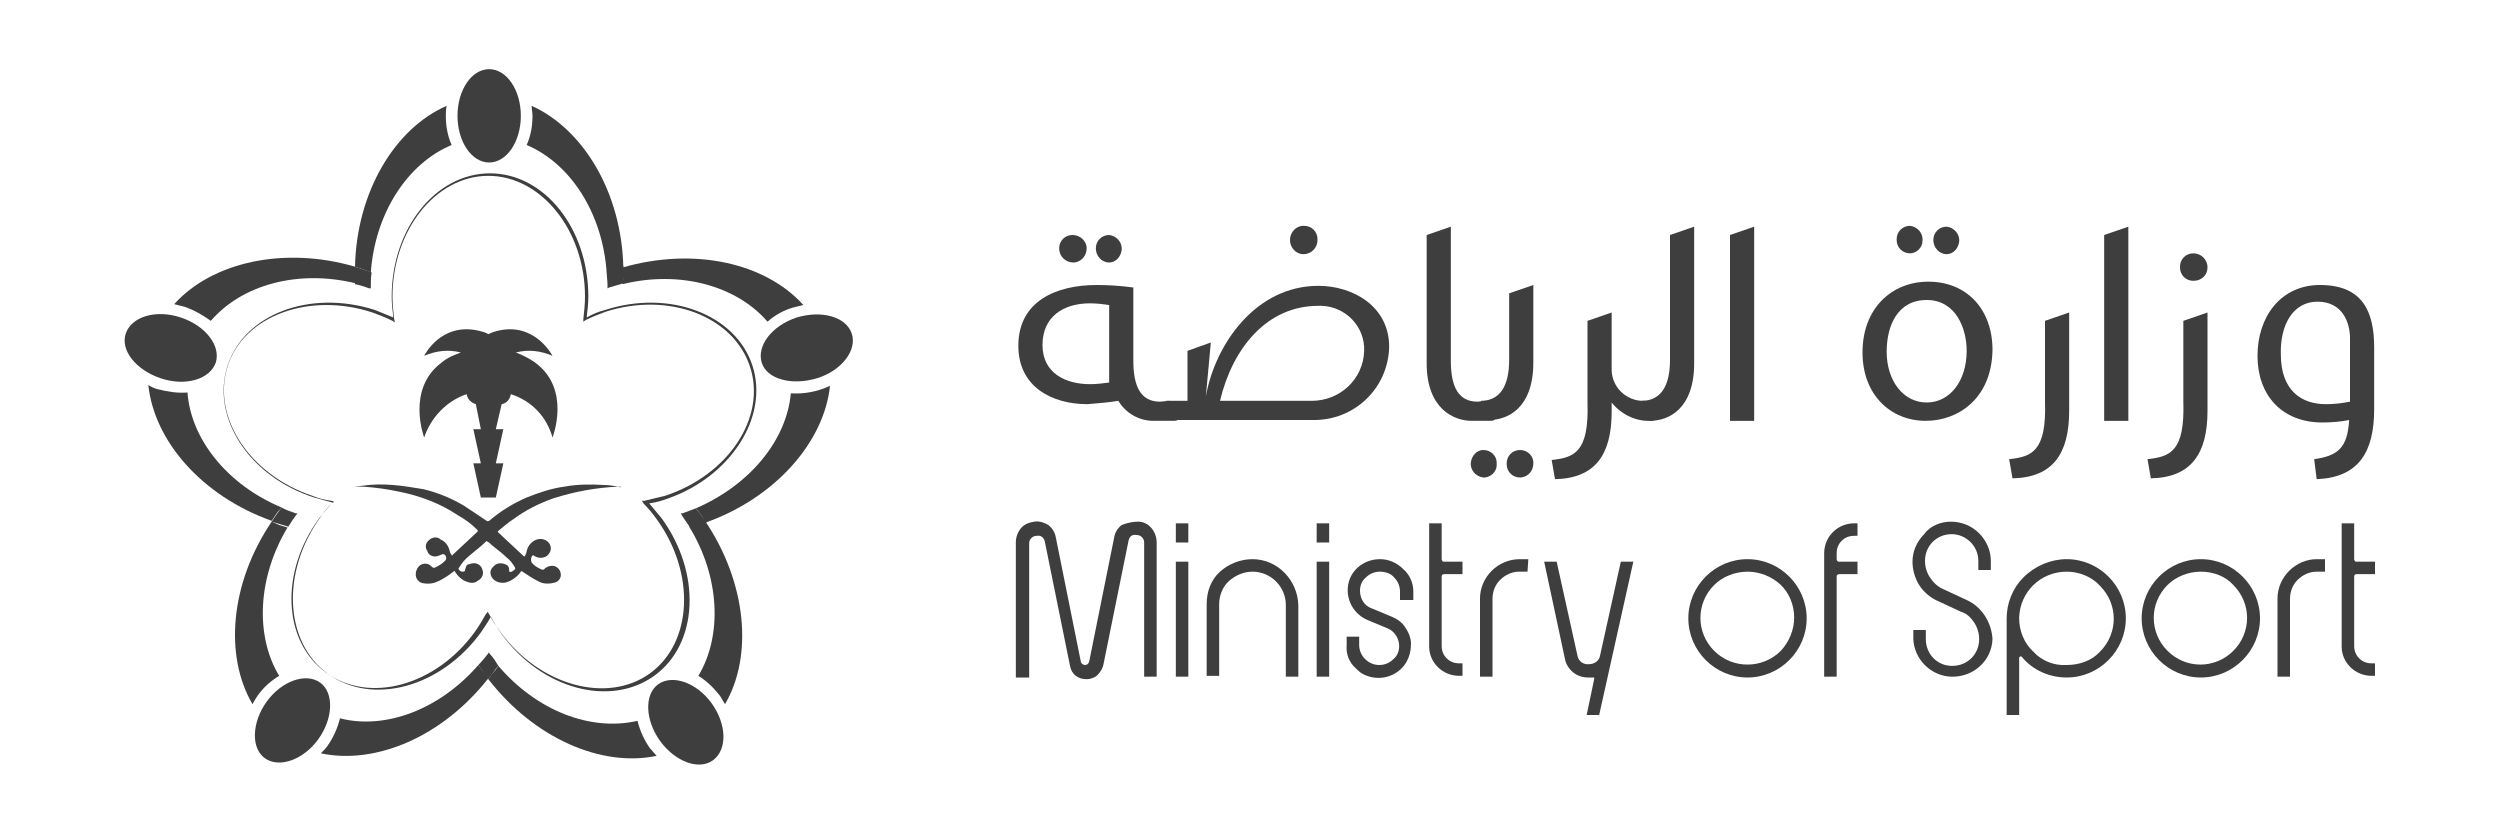 <?xml version="1.0" encoding="utf-8"?>
<!-- Generator: Adobe Illustrator 24.0.1, SVG Export Plug-In . SVG Version: 6.00 Build 0)  -->
<svg version="1.1" id="Layer_1" xmlns="http://www.w3.org/2000/svg" xmlns:xlink="http://www.w3.org/1999/xlink" x="0px" y="0px"
	 viewBox="0 0 300 100" style="enable-background:new 0 0 300 100;" xml:space="preserve">
<style type="text/css">
	.st0{fill:#3E3E3E;}
	.st1{fill-rule:evenodd;clip-rule:evenodd;fill:#3E3E3E;}
</style>
<title>Asset 14</title>
<g id="Layer_2_1_">
	<g id="Layer_1-2">
		<path class="st0" d="M44.5,32.7c0.5-7.1,4.4-13.1,9.7-15.3c-0.5-1.1-0.7-2.3-0.7-3.5c0-0.4,0-0.8,0.1-1.2
			C47.4,15.4,42.8,23,42.6,32l0.9,0.3L44.5,32.7"/>
		<path class="st0" d="M74.8,32.1c-0.2-9-4.8-16.6-11-19.4c0,0.4,0.1,0.8,0.1,1.2c0,1.2-0.2,2.4-0.7,3.5c5.2,2.2,9.1,8.1,9.6,15.3
			l1.1-0.4L74.8,32.1"/>
		<path class="st0" d="M58.7,19.5c2.1,0,3.8-2.5,3.8-5.6s-1.7-5.6-3.8-5.6s-3.8,2.5-3.8,5.6S56.6,19.5,58.7,19.5"/>
		<path class="st0" d="M94.9,47.2C94.4,52.8,90,58.2,83.5,61l0.7,0.9c0.2,0.3,0.3,0.5,0.5,0.8c8.4-3,14.2-9.7,14.9-16.4
			C98.1,47,96.5,47.3,94.9,47.2"/>
		<path class="st0" d="M74.7,34.1c6.9-1.7,13.7,0.2,17.4,4.5c0.9-0.8,2-1.4,3.1-1.7c0.4-0.1,0.8-0.2,1.2-0.3c-4.5-5-13-7-21.7-4.5
			c0,0.2,0,0.5,0,0.8C74.8,33.2,74.8,33.7,74.7,34.1"/>
		<path class="st0" d="M72.9,34.6l0.2-0.1c0.6-0.2,1.1-0.3,1.7-0.5c0-0.4,0-0.8,0-1.3c0-0.3,0-0.5,0-0.8l-0.9,0.3l-1.1,0.4
			c0,0.5,0.1,1.1,0.1,1.6C72.9,34.4,72.9,34.5,72.9,34.6"/>
		<path class="st0" d="M102.2,40c-0.7-2-3.6-2.8-6.6-1.9c-3,1-4.8,3.4-4.2,5.4s3.6,2.8,6.6,1.9S102.9,42,102.2,40"/>
		<path class="st0" d="M82.7,63.2c3.7,6,4,13.1,1.1,17.9c1,0.6,1.9,1.5,2.6,2.4c0.2,0.3,0.4,0.7,0.6,1c3.4-5.8,2.6-14.6-2.4-22
			l-0.9,0.3C83.5,63,83.1,63.1,82.7,63.2"/>
		<path class="st0" d="M58.6,81.5c5.5,7.1,13.6,10.6,20.2,9.2c-0.3-0.3-0.5-0.6-0.8-0.9c-0.7-1-1.2-2.1-1.5-3.3
			c-5.6,1.3-12.1-1.2-16.7-6.6c-0.2,0.3-0.4,0.6-0.6,0.8S58.8,81.2,58.6,81.5"/>
		<path class="st0" d="M79,82.1c-1.7,1.2-1.6,4.3,0.2,6.8s4.7,3.6,6.4,2.3s1.6-4.3-0.2-6.8S80.7,80.9,79,82.1"/>
		<path class="st0" d="M32.6,62.6c-5,7.4-5.7,16.1-2.3,21.9c0.2-0.4,0.4-0.7,0.6-1c0.7-1,1.6-1.8,2.6-2.4c-2.9-4.8-2.6-11.8,1-17.8
			c-0.3-0.1-0.7-0.2-1-0.3L32.6,62.6"/>
		<path class="st0" d="M57.4,79.8c-4.6,5.3-11.1,7.8-16.6,6.4c-0.3,1.2-0.8,2.3-1.5,3.3c-0.2,0.3-0.5,0.6-0.8,0.9
			c6.6,1.4,14.6-2,20.1-9l-0.5-0.7C57.9,80.5,57.6,80.1,57.4,79.8"/>
		<path class="st0" d="M38.4,81.9c-1.7-1.2-4.6-0.2-6.4,2.3c-1.8,2.5-1.9,5.6-0.2,6.8c1.7,1.2,4.6,0.2,6.4-2.3
			C40,86.2,40.1,83.1,38.4,81.9"/>
		<path class="st0" d="M42.6,32c-8.6-2.5-17.2-0.5-21.7,4.5c0.4,0.1,0.8,0.2,1.2,0.3c1.2,0.4,2.2,1,3.2,1.7
			c3.7-4.3,10.4-6.2,17.4-4.5c0-0.4,0-0.9,0-1.3C42.6,32.5,42.6,32.3,42.6,32"/>
		<path class="st0" d="M33.8,60.9c-6.5-2.7-10.9-8.2-11.3-13.8c-1.2,0.1-2.4-0.1-3.6-0.4c-0.4-0.1-0.8-0.3-1.1-0.5
			c0.7,6.7,6.4,13.3,14.8,16.3c0.2-0.3,0.4-0.6,0.6-0.9S33.6,61.2,33.8,60.9"/>
		<path class="st0" d="M44.5,34.6c0-0.1,0-0.2,0-0.3c0-0.5,0-1.1,0.1-1.6l-1.1-0.4c-0.3-0.1-0.6-0.2-0.9-0.3c0,0.2,0,0.5,0,0.8
			c0,0.4,0,0.9,0,1.3c0.6,0.1,1.1,0.3,1.7,0.5L44.5,34.6"/>
		<path class="st0" d="M25.9,43.5c0.6-2-1.2-4.4-4.2-5.4S15.8,38,15.1,40s1.2,4.4,4.2,5.4S25.2,45.5,25.9,43.5"/>
		<path class="st0" d="M90.3,43.9c-2-6.2-10-9.2-17.7-6.7c-0.8,0.2-1.5,0.5-2.2,0.9c0.1-0.8,0.2-1.7,0.2-2.5
			c0-8.2-5.3-14.8-11.8-14.8s-11.8,6.6-11.8,14.8c0,0.8,0.1,1.7,0.2,2.5c-0.7-0.3-1.5-0.6-2.2-0.9c-7.8-2.5-15.7,0.5-17.7,6.7
			s2.6,13.3,10.4,15.8c0.7,0.2,1.4,0.4,2.2,0.6c-0.5,0.5-1,1.1-1.4,1.7c-4.8,6.6-4.4,15.1,0.9,18.9s13.5,1.6,18.3-5
			c0.4-0.6,0.9-1.3,1.2-1.9c0.4,0.7,0.8,1.4,1.3,2.1c4.8,6.6,13,8.8,18.3,5c5.3-3.8,5.7-12.3,0.9-18.9c-0.5-0.6-1-1.2-1.5-1.8
			c0.8-0.1,1.5-0.3,2.3-0.6C87.6,57.2,92.3,50.1,90.3,43.9 M77.3,60.1L77,60.1c0.1,0.1,0.2,0.2,0.2,0.3c0.6,0.6,1.1,1.2,1.6,1.9
			c4.7,6.5,4.3,14.8-0.8,18.5s-13.2,1.5-17.9-4.9c-0.5-0.7-1-1.4-1.4-2.2c-0.1-0.1-0.1-0.2-0.2-0.3c0,0.1-0.1,0.2-0.2,0.3
			c-0.4,0.7-0.8,1.4-1.3,2.1c-4.7,6.5-12.7,8.7-17.9,4.9s-5.5-12.1-0.8-18.5c0.5-0.6,1-1.2,1.5-1.8l0.3-0.2l-0.3-0.1
			c-0.8-0.1-1.6-0.3-2.3-0.6C30,57,25.4,50.1,27.3,44s9.8-9,17.4-6.5c0.8,0.3,1.6,0.6,2.4,1l0.3,0.2l-0.1-0.4
			c-0.1-0.9-0.2-1.8-0.2-2.7c0-8,5.2-14.5,11.5-14.5s11.6,6.5,11.6,14.5c0,0.9-0.1,1.8-0.2,2.7c0,0.1,0,0.2,0,0.3l0.3-0.2
			c0.8-0.4,1.6-0.7,2.4-1C80.2,35,88,37.9,90,44s-2.6,13-10.2,15.5C79,59.7,78.1,59.9,77.3,60.1"/>
		<path class="st0" d="M84.2,61.9c-0.2-0.3-0.5-0.6-0.7-0.9c-0.5,0.2-1.1,0.4-1.6,0.6h-0.2c0,0.1,0.1,0.1,0.1,0.2
			c0.3,0.5,0.7,1,1,1.5l1.1-0.3l0.9-0.3L84.2,61.9"/>
		<path class="st0" d="M58.8,78.5c-0.1-0.1-0.1-0.2-0.2-0.2c0,0,0,0.1,0,0.1c-0.4,0.5-0.8,1-1.2,1.4c0.2,0.3,0.5,0.7,0.7,1l0.5,0.7
			c0.2-0.3,0.4-0.5,0.6-0.8s0.4-0.6,0.6-0.8C59.5,79.4,59.2,78.9,58.8,78.5"/>
		<path class="st0" d="M35.5,61.6c-0.6-0.2-1.2-0.4-1.7-0.7c-0.2,0.3-0.4,0.5-0.6,0.8s-0.4,0.6-0.6,0.9l1,0.3c0.3,0.1,0.7,0.2,1,0.3
			c0.3-0.5,0.7-1.1,1.1-1.6l0,0L35.5,61.6"/>
		<path class="st0" d="M56,47.3c0.1,0.6,0.5,1,1.1,1.2l0,0l0.6,3h-0.9l0.9,4.1h-0.9l0.9,4.1h1.8l0.9-4.1h-0.9l0.9-4.1h-0.9l0.7-3
			c0.6-0.1,1-0.6,1.1-1.2c2.5,0.8,4.3,2.7,5,5.2c0,0,2.3-5.8-2.1-9c-0.7-0.5-1.5-0.9-2.3-1.2c1.5-0.4,3-0.2,4.4,0.4
			c0,0-2.1-4.1-6.6-3c-0.4,0.1-0.7,0.2-1.1,0.4c-0.3-0.2-0.7-0.3-1.1-0.4c-4.6-1.1-6.6,3-6.6,3c1.4-0.6,2.9-0.8,4.4-0.4
			c-0.8,0.3-1.6,0.6-2.3,1.2c-4.3,3.2-2.1,9-2.1,9C51.7,50.1,53.6,48.1,56,47.3"/>
		<path class="st1" d="M74.5,58.4h-0.3c-2.6,0.1-5.3,0.6-7.8,1.4c-1.7,0.6-3.3,1.4-4.8,2.5c-0.6,0.4-1.2,0.9-1.8,1.4
			c-0.1,0.1-0.1,0.1,0,0.2l3,2.8c0.1,0.1,0.1,0.1,0.2,0c0.1-0.2,0.2-0.4,0.2-0.6c0.1-0.3,0.2-0.6,0.5-0.9c0.4-0.4,0.9-0.6,1.4-0.5
			c0.6,0.1,1,0.6,1,1.1c0,0.5-0.4,1-0.9,1.1c-0.4,0.1-0.8,0-1.1-0.2c-0.1-0.1-0.2-0.1-0.3,0.1c-0.1,0.2-0.1,0.5,0,0.7
			c0.3,0.4,0.7,0.6,1.1,0.8c0.2,0.1,0.4,0.1,0.5-0.1c0.4-0.3,0.9-0.4,1.3-0.2c0.4,0.2,0.6,0.6,0.6,1c0,0.4-0.3,0.8-0.7,0.9
			c-0.7,0.2-1.5,0.2-2.1-0.2c-0.6-0.3-1.2-0.7-1.8-1.1c-0.1-0.1-0.1-0.1-0.2,0c-0.4,0.6-1.1,1.1-1.8,1.3c-0.5,0.1-1,0-1.4-0.3
			c-0.5-0.4-0.6-1.1-0.2-1.5c0,0,0.1-0.1,0.1-0.1c0.4-0.5,1.1-0.5,1.6-0.2c0.2,0.1,0.3,0.3,0.3,0.6c0,0.2,0,0.3,0.3,0.2
			c0.2-0.1,0.3-0.2,0.4-0.3c0.1-0.1,0-0.1,0-0.2c-0.3-0.5-0.6-0.9-1-1.2c-0.5-0.5-1.2-1-1.8-1.5c-0.2-0.2-0.3-0.3-0.5-0.4
			s-0.1-0.1-0.2,0c-0.6,0.6-1.3,1.1-2,1.7c-0.5,0.4-0.9,0.9-1.2,1.4c-0.1,0.1-0.1,0.2,0,0.3c0,0,0,0,0,0c0.1,0.1,0.2,0.2,0.4,0.2
			c0.1,0,0.2,0,0.3-0.1c0,0,0-0.1,0-0.1c0-0.1,0.1-0.2,0.1-0.3c0-0.2,0.2-0.4,0.4-0.4c0.1,0,0.3-0.1,0.4-0.1
			c0.6-0.1,1.1,0.3,1.2,0.8c0.2,0.5-0.1,1.1-0.6,1.3C57,70,56.5,70,56,69.8c-0.6-0.2-1.1-0.7-1.4-1.2c0-0.1-0.1-0.1-0.2,0
			c-0.5,0.4-1.1,0.8-1.7,1.1c-0.6,0.3-1.2,0.4-1.8,0.3c-0.6,0-1.1-0.6-1-1.2c0-0.1,0-0.2,0.1-0.4c0.2-0.6,0.8-0.9,1.4-0.7
			c0.2,0.1,0.3,0.2,0.4,0.3c0.1,0.1,0.3,0.2,0.4,0.1c0.5-0.2,0.9-0.5,1.2-0.8c0.2-0.2,0.2-0.5,0-0.7c-0.1-0.1-0.2-0.1-0.3-0.1
			c0,0,0,0,0,0c-0.2,0.1-0.3,0.1-0.5,0.2c-0.5,0.2-1.1,0-1.3-0.5c0-0.1,0-0.1-0.1-0.2c-0.2-0.4-0.1-0.9,0.3-1.2
			c0.3-0.3,0.8-0.4,1.2-0.2l0.1,0.1c0.5,0.2,0.9,0.6,1.1,1.2c0.1,0.3,0.1,0.5,0.3,0.7c0,0.1,0.1,0.1,0.1,0l3-2.8
			c0.1-0.1,0-0.1,0-0.2c-0.7-0.7-1.5-1.3-2.4-1.8c-2.1-1.4-4.5-2.3-7-2.8c-1.4-0.3-2.8-0.5-4.3-0.6h-0.9c-0.1,0-0.1,0-0.2,0l0.9-0.1
			c1.3-0.2,2.6-0.2,3.8-0.1c1.2,0.1,2.4,0.3,3.6,0.5c1.7,0.4,3.4,1.1,4.9,2c0.9,0.6,1.8,1.2,2.7,1.8c0.1,0.1,0.2,0,0.3,0
			c1.4-1.2,2.9-2.1,4.5-2.8c1.5-0.6,3-1.1,4.5-1.3c1.6-0.3,3.2-0.3,4.8-0.2c0.6,0,1.1,0.1,1.7,0.2C74.4,58.5,74.5,58.5,74.5,58.4"/>
		<path class="st0" d="M140.3,48.1c0,0,2.1,2.4,0.6,2.4h-2.5c-1.7,0-3.3-0.9-4.2-2.4c-1.2,0.2-2.5,0.3-3.7,0.4c-4.3,0-8.3-2.1-8.3-7
			c0-5.4,4.6-7.3,9.4-7.3c1.5,0,2.9,0.1,4.4,0.3v8.8c0,3.1,0.9,4.9,3.2,4.9L140.3,48.1L140.3,48.1z M133.1,36.6
			c-0.7-0.1-1.5-0.2-2.3-0.2c-3.2,0-5.7,1.6-5.7,5s2.8,4.7,5.7,4.7c0.8,0,1.6-0.1,2.3-0.2L133.1,36.6z M127.1,29.8
			c0-0.9,0.7-1.6,1.6-1.6c0,0,0,0,0,0c0.9,0,1.7,0.7,1.7,1.6s-0.7,1.7-1.6,1.7C127.9,31.5,127.1,30.8,127.1,29.8
			C127.1,29.8,127.1,29.8,127.1,29.8z M131.5,29.8c0-0.9,0.7-1.6,1.6-1.6c0,0,0,0,0,0c0.9,0.1,1.6,0.9,1.5,1.8
			c-0.1,0.8-0.7,1.5-1.5,1.5C132.2,31.5,131.5,30.7,131.5,29.8C131.5,29.8,131.5,29.8,131.5,29.8L131.5,29.8z"/>
		<path class="st0" d="M139.9,48.1h2.6v-6l2.8-1l-0.6,6.5c1.1-6.3,6-13.3,13.5-13.3c4.2,0,8.5,2.5,8.5,7.3c-0.1,5-4.2,8.9-9.2,8.8
			h-16.6L139.9,48.1z M158.2,36.7c-6.2,0-10.3,5.1-11.8,11.4h11c3.4,0,6.2-2.6,6.3-6c0.1-2.9-2.2-5.3-5.1-5.4
			C158.5,36.7,158.3,36.7,158.2,36.7z M156.4,30.5c-0.9,0-1.6-0.8-1.6-1.7c0,0,0,0,0,0c0-0.9,0.7-1.7,1.6-1.7c0,0,0,0,0.1,0
			c0.9,0,1.6,0.7,1.6,1.6c0,0,0,0,0,0.1C158.1,29.7,157.4,30.5,156.4,30.5C156.5,30.5,156.5,30.5,156.4,30.5L156.4,30.5z"/>
		<path class="st0" d="M178.3,48.1c0,0,2.1,2.4,0.6,2.4h-2.3c-2.1,0-5.4-1.4-5.4-6.9V28.2l2.9-1v16.1c0,3.1,0.9,4.9,3.2,4.9
			L178.3,48.1L178.3,48.1z"/>
		<path class="st0" d="M178,57.3c-0.9-0.1-1.6-0.9-1.5-1.8c0.1-0.8,0.7-1.5,1.5-1.5c0.9,0,1.6,0.7,1.6,1.5c0,0,0,0.1,0,0.1
			c0.1,0.9-0.6,1.6-1.4,1.7C178.1,57.3,178,57.3,178,57.3z M177.7,48.1c2.3,0,3.4-1.8,3.4-4.9v-8l2.9-1v9.3c0,5.5-3.1,6.9-5.3,6.9
			L177.7,48.1z M182.4,57.3c-0.9,0-1.6-0.7-1.6-1.6c0,0,0-0.1,0-0.1c0-0.9,0.7-1.6,1.6-1.6c0,0,0,0,0,0c0.9,0,1.6,0.7,1.6,1.5
			c0,0,0,0.1,0,0.1c0,0.9-0.6,1.6-1.5,1.7C182.5,57.3,182.5,57.3,182.4,57.3L182.4,57.3z"/>
		<path class="st0" d="M197.5,48.1c0,0,2.1,2.4,0.6,2.4c-1.8,0.1-3.6-0.8-4.7-2.2v1.1c0,5.2-2,8-6.8,8.1l-0.4-2.3
			c2.7-0.3,4.5-0.9,4.3-6.9v-9.8l2.9-1v7c0.1,2,1.7,3.5,3.6,3.6H197.5z"/>
		<path class="st0" d="M197,48.1c2.3,0,3.4-1.8,3.4-4.9v-15l2.9-1v16.4c0,5.5-3.1,6.9-5.3,6.9L197,48.1z"/>
		<path class="st0" d="M207.6,28.2l2.9-1v23.3h-2.9V28.2z"/>
		<path class="st0" d="M231.1,50.5c-4.3,0-7.6-3.2-7.6-8.2c0-5.3,3.5-8.5,7.9-8.5c4.6,0,7.7,3.3,7.7,8.2
			C239,47.9,234.9,50.5,231.1,50.5L231.1,50.5z M231.2,48.3c2.8,0,4.8-2.6,4.8-6.2c0-2.7-1.3-6.1-4.8-6.1s-4.8,3.1-4.8,6.2
			C226.4,45.7,228.4,48.3,231.2,48.3L231.2,48.3z M229.2,30.4c-0.9,0-1.6-0.7-1.6-1.6c0,0,0,0,0-0.1c0-0.9,0.7-1.6,1.6-1.6
			c0,0,0,0,0,0c0.9,0.1,1.6,0.9,1.5,1.8C230.7,29.7,230,30.4,229.2,30.4L229.2,30.4z M232,28.8c0-0.9,0.7-1.6,1.6-1.6
			c0.9,0.1,1.6,0.9,1.5,1.8c-0.1,0.8-0.7,1.5-1.5,1.5C232.7,30.5,232,29.7,232,28.8C232,28.8,232,28.8,232,28.8z"/>
		<path class="st0" d="M241.1,55.1c2.7-0.3,4.5-0.9,4.3-6.9v-9.7l2.9-1v11.8c0,5.2-2,8-6.8,8.1L241.1,55.1z"/>
		<path class="st0" d="M252.5,28.2l2.9-1v23.3h-2.9V28.2z"/>
		<path class="st0" d="M257.7,55.1c2.7-0.3,4.5-0.9,4.3-6.9v-9.7l2.9-1v11.8c0,5.2-2,8-6.8,8.1L257.7,55.1z M263.2,33.7
			c-0.9,0-1.6-0.7-1.6-1.6c0,0,0,0,0-0.1c0-0.9,0.7-1.6,1.6-1.6c0,0,0,0,0,0c0.9,0,1.7,0.7,1.7,1.7C264.9,33,264.2,33.7,263.2,33.7
			L263.2,33.7z"/>
		<path class="st0" d="M277.7,55.1c2.8-0.4,4-1.3,4.2-4.7c-1,0.2-2.1,0.3-3.2,0.3c-4.9,0-7.8-3.3-7.8-8s2.8-8.5,7.5-8.5
			c5.2,0,6.5,3.3,6.5,7.5v7.4c0,5.2-1.9,8.2-6.9,8.4L277.7,55.1z M273.7,42.5c0,4.4,2.5,6,5.4,6c1,0,1.9-0.1,2.9-0.3v-7.6
			c0-1.9-0.9-4.4-3.9-4.4S273.6,39.1,273.7,42.5L273.7,42.5z"/>
		<path class="st0" d="M136.6,62.6c0.6,0,1.2,0.3,1.6,0.8c0.4,0.5,0.6,1.1,0.6,1.7v16.1h-1.5V65.1c0-0.5-0.4-0.9-0.9-0.9
			c0,0,0,0,0,0c-0.6-0.1-0.9,0.2-1,0.8l-3,14.8c-0.1,0.4-0.3,0.8-0.7,1.2c-0.3,0.3-0.8,0.5-1.3,0.5c-0.5,0-0.9-0.1-1.3-0.4
			c-0.4-0.3-0.6-0.7-0.7-1.2l-3-14.8c-0.1-0.6-0.5-0.9-1-0.8c-0.5,0-0.9,0.4-0.9,0.9c0,0,0,0,0,0v16.1h-1.6V65.1
			c0-0.6,0.2-1.2,0.6-1.7c0.4-0.5,1-0.7,1.6-0.8c0.6-0.1,1.2,0.1,1.7,0.4c0.5,0.4,0.8,0.9,0.9,1.5l3,14.9c0,0.2,0.3,0.4,0.5,0.4
			c0.2,0,0.4-0.1,0.5-0.4l3-14.9c0.1-0.6,0.4-1.1,0.9-1.5C135.4,62.7,136,62.6,136.6,62.6z"/>
		<path class="st0" d="M142.6,65.1h-1.5v-2.3h1.5V65.1z M142.6,81.2h-1.5V67.4h1.5V81.2z"/>
		<path class="st0" d="M150.3,67.1c3,0,5.4,2.5,5.5,5.5v8.6h-1.5v-8.6c0-2.2-1.8-4-4-4c-1,0-2,0.4-2.8,1.1c-0.8,0.7-1.2,1.8-1.2,2.8
			v8.6h-1.5v-8.6c0-1.5,0.5-2.9,1.6-3.9C147.4,67.7,148.8,67.1,150.3,67.1z"/>
		<path class="st0" d="M159.5,65.1H158v-2.3h1.5V65.1z M159.5,81.2H158V67.4h1.5V81.2z"/>
		<path class="st0" d="M165.6,67.1c1,0,2,0.4,2.8,1.2c0.8,0.7,1.2,1.7,1.2,2.7v1H168v-1c0-0.6-0.2-1.2-0.7-1.7
			c-0.4-0.5-1.1-0.7-1.7-0.7c-0.6,0-1.2,0.2-1.7,0.7c-0.5,0.4-0.7,1-0.7,1.6c0,0.9,0.5,1.8,1.4,2.1l2.4,1c0.7,0.3,1.3,0.7,1.7,1.4
			c0.4,0.6,0.7,1.4,0.6,2.1c0,0.7-0.2,1.3-0.5,1.9c-1.1,1.9-3.5,2.5-5.4,1.4c-0.3-0.2-0.5-0.4-0.7-0.6c-0.8-0.7-1.2-1.7-1.1-2.8v-1
			h1.5v1c0,1.3,1.1,2.4,2.4,2.4c0.6,0,1.2-0.2,1.7-0.7c0.5-0.4,0.7-1,0.7-1.6c0-0.9-0.6-1.8-1.4-2.1l-2.4-1c-1.9-0.8-2.9-3-2.1-5
			C162.6,68,164,67.1,165.6,67.1L165.6,67.1z"/>
		<path class="st0" d="M173,62.8v4.3c0,0.1,0.1,0.3,0.2,0.3c0,0,0,0,0.1,0h2.2v1.5h-2.2c-0.2,0-0.3,0.1-0.3,0.3v8.3
			c0,0.6,0.2,1.1,0.6,1.5c0.4,0.4,0.9,0.6,1.5,0.6h0.4v1.5h-0.4c-2,0-3.6-1.6-3.6-3.5c0,0,0,0,0-0.1V62.8H173z"/>
		<path class="st0" d="M183.3,68.6h-1c-0.9,0-1.7,0.4-2.3,1c-0.6,0.6-0.9,1.4-0.9,2.3v9.3h-1.5v-9.4c0-1.2,0.5-2.4,1.4-3.3
			c0.9-0.9,2.1-1.4,3.4-1.4h1L183.3,68.6z"/>
		<path class="st0" d="M191.9,85.8h-1.5l0.9-4.3c0-0.1,0-0.1,0-0.2c-0.1,0-0.1,0-0.2,0h-0.2h-0.3c-0.7,0-1.3-0.2-1.8-0.6
			c-0.5-0.4-0.9-1-1-1.6l-2.5-11.7h1.5l2.5,11.3c0.1,0.6,0.7,1.1,1.4,1c0.6,0,1.2-0.4,1.3-1l2.5-11.3h1.5L191.9,85.8z"/>
		<path class="st0" d="M209.7,67.1c3.9,0,7.1,3.2,7.1,7.1c0,0,0,0,0,0c0,3.9-3.2,7.1-7.1,7.1s-7.1-3.2-7.1-7.1
			C202.6,70.3,205.8,67.1,209.7,67.1L209.7,67.1z M209.7,68.6c-1.5,0-3,0.6-4,1.6c-2.2,2.2-2.2,5.7,0,7.9c2.2,2.2,5.8,2.2,8,0
			c1-1.1,1.6-2.5,1.6-4c0-1.5-0.6-3-1.7-4C212.6,69.2,211.2,68.6,209.7,68.6z"/>
		<path class="st0" d="M222.9,64.3h-0.4c-0.6,0-1.1,0.2-1.5,0.6c-0.4,0.4-0.6,0.9-0.6,1.5v0.7c0,0.1,0.1,0.3,0.2,0.3c0,0,0,0,0.1,0
			h2.2v1.5h-2.2c-0.1,0-0.3,0.1-0.3,0.2c0,0,0,0,0,0.1v12h-1.5V66.4c0-2,1.6-3.6,3.6-3.6h0.4L222.9,64.3z"/>
		<path class="st0" d="M234.1,62.6c1.3,0,2.5,0.5,3.4,1.4c0.9,0.9,1.4,2.1,1.4,3.3v1.1h-1.5v-1.1c0-1.8-1.5-3.2-3.2-3.2
			c-1.8,0-3.2,1.4-3.2,3.2c0,0,0,0,0,0c0,0.7,0.2,1.4,0.6,2c0.4,0.6,0.9,1.1,1.6,1.4l2.8,1.3c1.8,0.8,3,2.7,3.1,4.7
			c-0.1,2.6-2.3,4.6-5,4.5c-2.4-0.1-4.4-2.1-4.5-4.5v-1.1h1.5v1.1c0,1.8,1.4,3.2,3.1,3.2c0,0,0,0,0.1,0c1.8,0,3.2-1.4,3.2-3.2
			c0-0.7-0.2-1.4-0.6-2c-0.4-0.6-0.9-1.1-1.6-1.3l-2.8-1.3c-0.9-0.4-1.7-1.1-2.2-1.9c-0.5-0.8-0.8-1.8-0.8-2.8
			c0-1.2,0.5-2.4,1.4-3.3C231.6,63.1,232.9,62.6,234.1,62.6z"/>
		<path class="st0" d="M248,67.1c3.9,0,7.1,3.2,7.1,7.1c0,3.9-3.2,7.1-7.1,7.1c-2.1,0-4.1-0.9-5.4-2.5c0,0-0.1-0.1-0.2,0
			c0,0-0.1,0.1-0.1,0.1v6.9h-1.5V74.2c0-1.8,0.7-3.6,2-4.9C244.2,67.9,246.1,67.1,248,67.1z M248,68.6c-3.1,0-5.6,2.4-5.7,5.5
			c0,0,0,0.1,0,0.1c0,1.5,0.6,3,1.7,4c1,1.1,2.5,1.7,4,1.6c1.5,0,3-0.5,4-1.6c2.2-2.2,2.2-5.7,0-7.9c0,0,0,0,0,0
			C251,69.2,249.5,68.6,248,68.6z"/>
		<path class="st0" d="M264.1,67.1c3.9,0,7.1,3.2,7.1,7.1c0,3.9-3.2,7.1-7.1,7.1c0,0,0,0,0,0c-3.9,0-7.1-3.2-7.1-7.1
			C257,70.3,260.2,67.1,264.1,67.1z M264.1,68.6c-1.5,0-3,0.6-4,1.6c-2.2,2.2-2.2,5.7,0,7.9c2.2,2.2,5.7,2.2,7.9,0s2.2-5.7,0-7.9
			C267.1,69.2,265.7,68.6,264.1,68.6z"/>
		<path class="st0" d="M279,68.6h-1c-0.9,0-1.7,0.4-2.3,1c-0.6,0.6-0.9,1.4-0.9,2.3v9.3h-1.5v-9.4c0-1.2,0.5-2.4,1.4-3.3
			c0.9-0.9,2.1-1.4,3.3-1.4h1V68.6z"/>
		<path class="st0" d="M282.5,62.8v4.3c0,0.1,0.1,0.3,0.2,0.3c0,0,0,0,0.1,0h2.2v1.5h-2.2c-0.2,0-0.3,0.1-0.3,0.3v8.3
			c0,0.6,0.2,1.1,0.6,1.5c0.4,0.4,0.9,0.6,1.5,0.6h0.4v1.5h-0.4c-2,0-3.6-1.6-3.6-3.5c0,0,0,0,0-0.1V62.8H282.5z"/>
	</g>
</g>
</svg>
